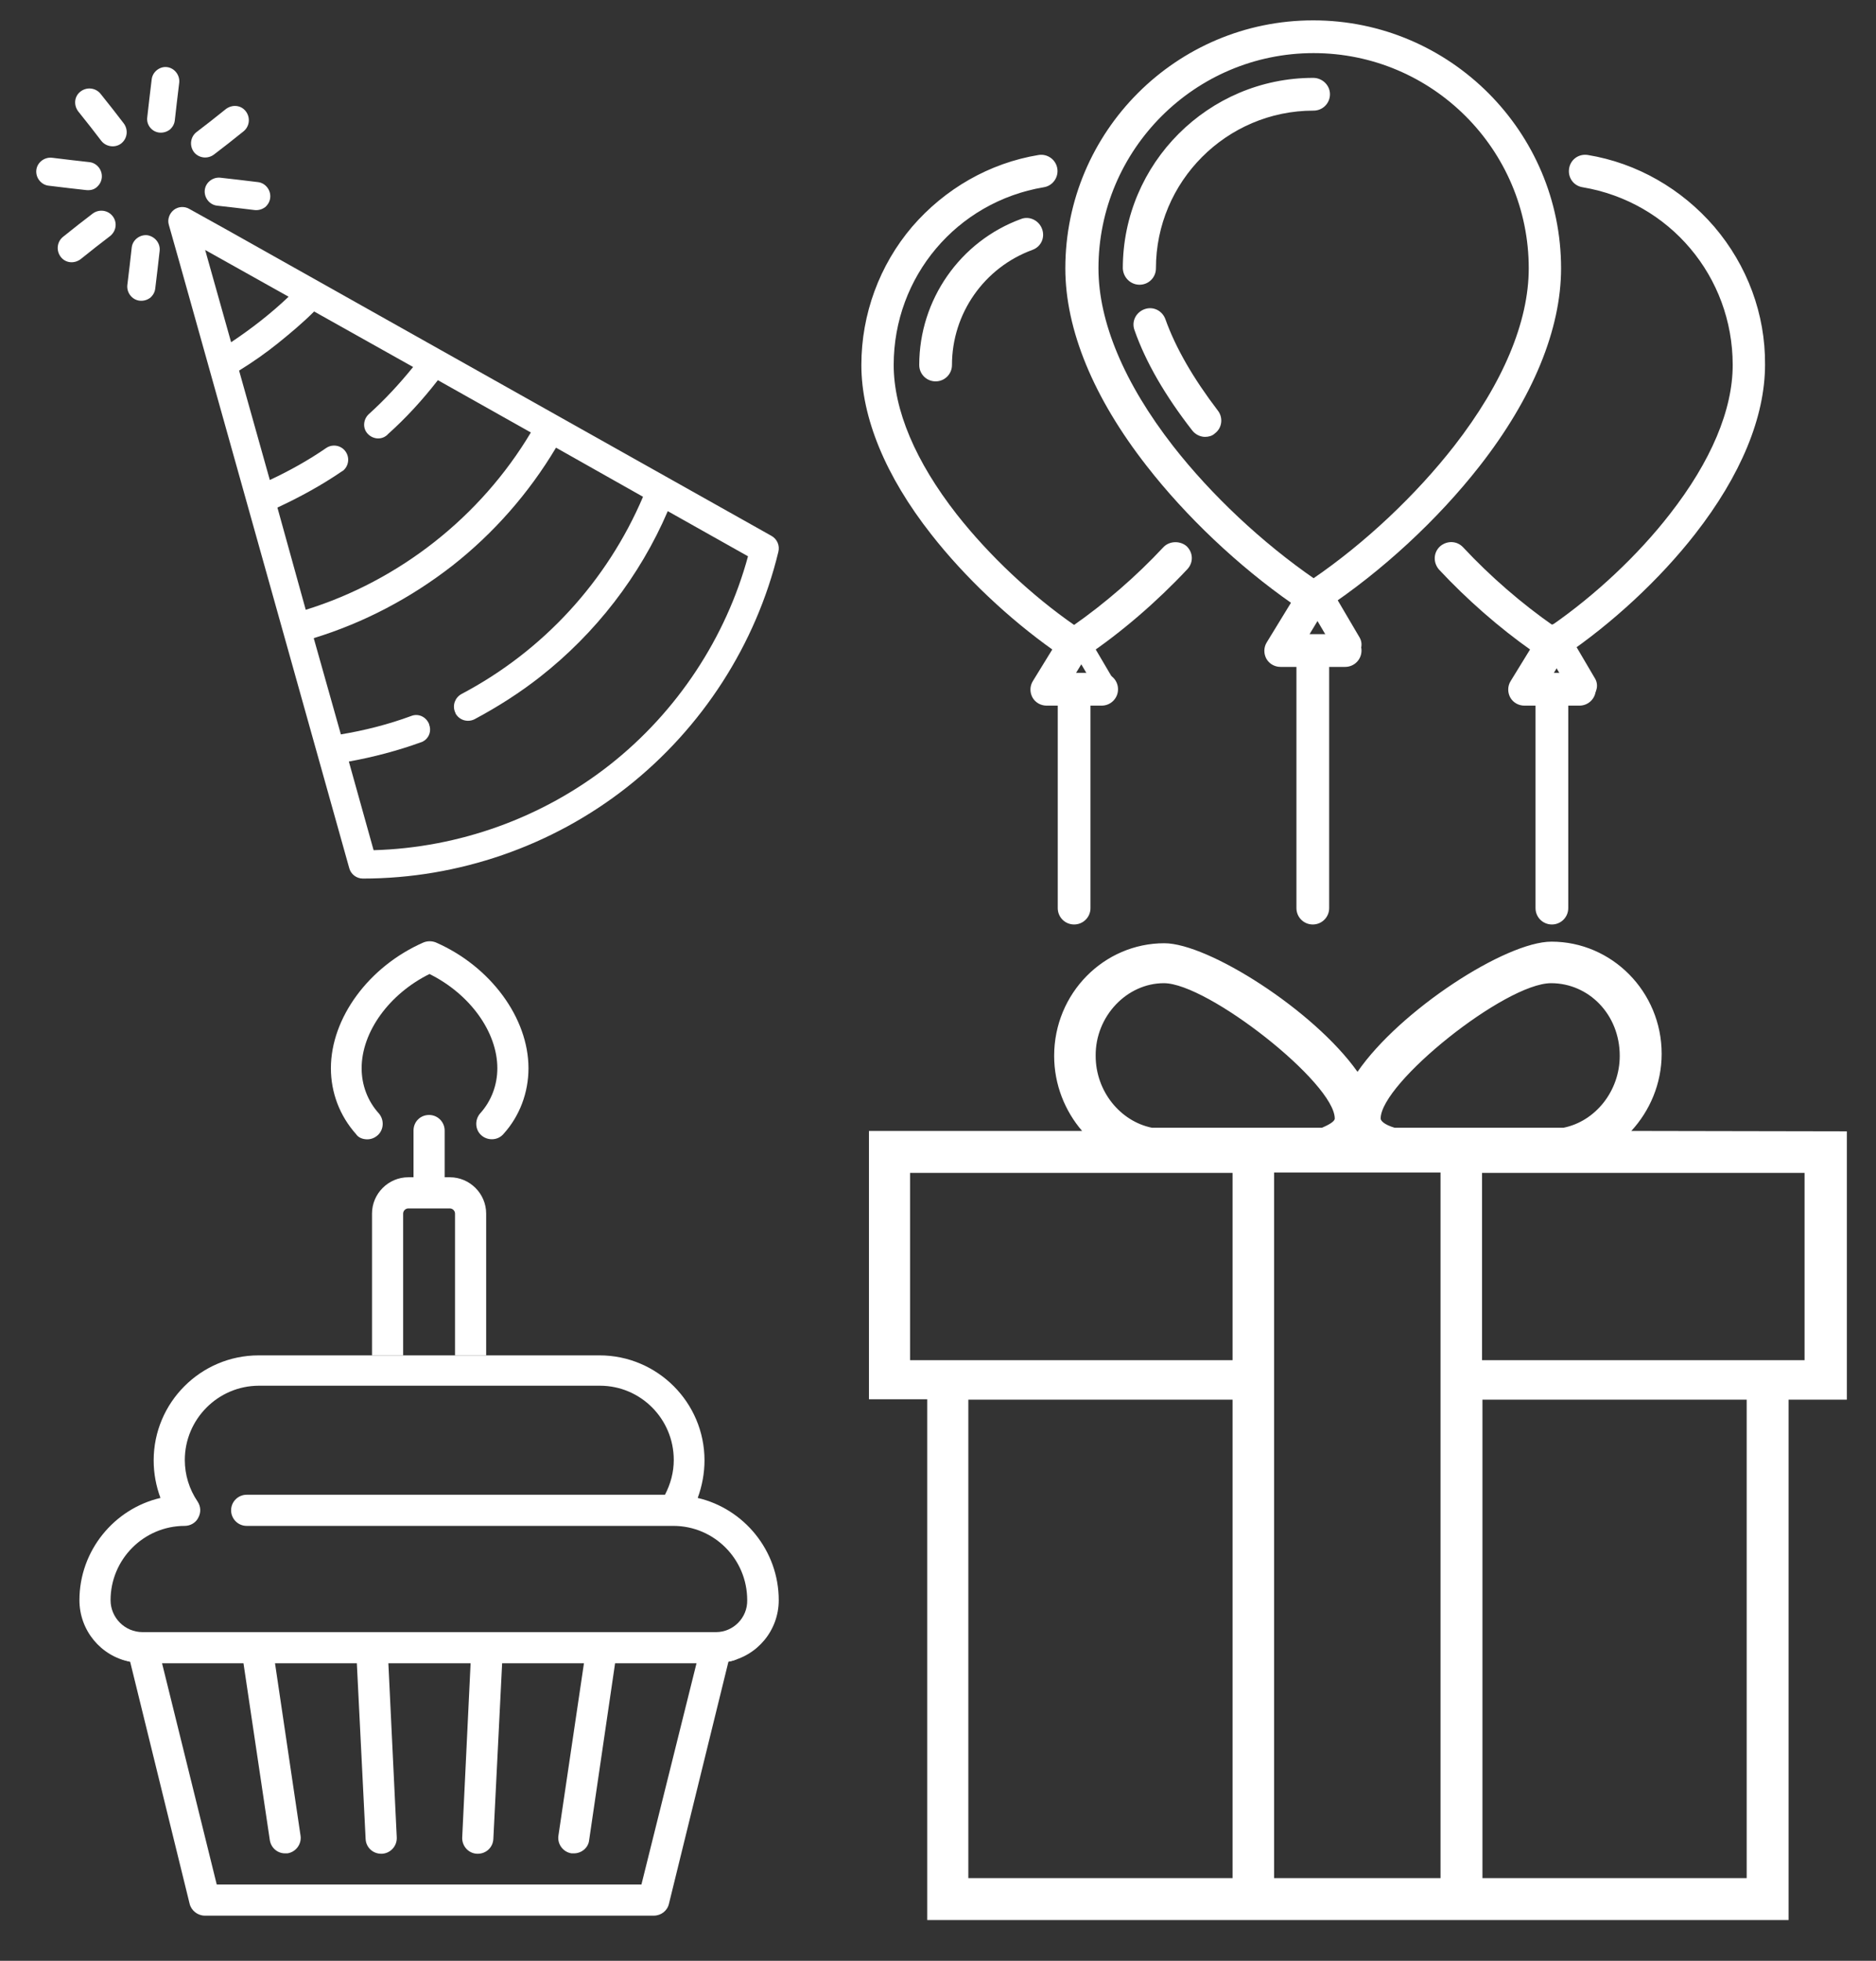 <?xml version="1.0" encoding="utf-8"?>
<!-- Generator: Adobe Illustrator 21.0.2, SVG Export Plug-In . SVG Version: 6.00 Build 0)  -->
<svg version="1.1" id="Capa_1" xmlns="http://www.w3.org/2000/svg" xmlns:xlink="http://www.w3.org/1999/xlink" x="0px" y="0px"
	 viewBox="0 0 470 491" style="enable-background:new 0 0 470 491;" xml:space="preserve">
<rect x="0" y="0" width="470" height="491" fill="#333333" stroke="none"/>
<style type="text/css">
	.st0{fill:#FFFFFF;}
	.st1{fill:#FFFFFF;stroke:#FFFFFF;stroke-miterlimit:10;}
	.st2{fill:none;stroke:#FFFFFF;stroke-width:5;stroke-miterlimit:10;}
	.st3{fill:none;stroke:#FFFFFF;stroke-width:7;stroke-linecap:round;stroke-linejoin:round;stroke-miterlimit:10;}
</style>
<g>
	<g>
		<path class="st0" d="M92,285.3c0.9,0,1.8-0.3,2.6-1c1.6-1.4,1.7-3.9,0.3-5.5c-2.8-3.1-4.3-7.1-4.3-11.3c0-9.1,6.9-18.6,17-23.6
			c10.1,5,17,14.5,17,23.6c0,4.2-1.5,8.2-4.3,11.3c-1.4,1.6-1.3,4.1,0.3,5.5c1.6,1.4,4.1,1.3,5.5-0.3c4.1-4.5,6.3-10.4,6.3-16.5
			c0-12.6-9.5-25.5-23.2-31.5c-1-0.4-2.1-0.4-3.1,0c-13.7,6-23.2,18.9-23.2,31.5c0,6.1,2.2,11.9,6.3,16.5
			C89.8,284.9,90.9,285.3,92,285.3L92,285.3z"/>
	</g>
</g>
<path class="st0" d="M30.5,415.5c0.7,0.2,1.4,0.4,2.1,0.6l14.9,60.6c0.4,1.7,2,3,3.8,3h112.5c1.8,0,3.4-1.2,3.8-3l14.9-60.6
	c0.7-0.1,1.4-0.3,2.1-0.6H30.5z M160.7,471.9H54.3l-13.7-55.4H61l6.6,44.3c0.3,1.9,1.9,3.3,3.8,3.3c0.2,0,0.4,0,0.6,0
	c2.1-0.3,3.6-2.3,3.3-4.4l-6.4-43.2h20.5l2.2,44c0.1,2.1,1.8,3.7,3.9,3.7c0.1,0,0.1,0,0.2,0c2.1-0.1,3.8-1.9,3.7-4.1l-2.1-43.6h20.6
	l-2.1,43.6c-0.1,2.1,1.5,4,3.7,4.1c0.1,0,0.1,0,0.2,0c2.1,0,3.8-1.6,3.9-3.7l2.2-44h20.5l-6.4,43.2c-0.3,2.1,1.2,4.1,3.3,4.4
	c0.2,0,0.4,0,0.6,0c1.9,0,3.6-1.4,3.8-3.3l6.5-44.3h20.4L160.7,471.9z"/>
<path class="st0" d="M112.7,294.8h-1.3v-11.7c0-2.1-1.7-3.9-3.9-3.9s-3.9,1.7-3.9,3.9v11.7h-1.3c-5,0-9.1,4.1-9.1,9.1v35.5h7.8
	v-35.5c0-0.7,0.6-1.3,1.3-1.3h10.4c0.7,0,1.3,0.6,1.3,1.3v35.5h7.8v-35.5C121.8,298.9,117.7,294.8,112.7,294.8z"/>
<path class="st0" d="M195.1,400.7c0-12.4-8.7-22.9-20.3-25.6c1.1-3,1.7-6.2,1.7-9.4c0-14.5-11.8-26.3-26.3-26.3H64.8
	c-14.5,0-26.3,11.8-26.3,26.3c0,3.3,0.6,6.4,1.7,9.4c-11.6,2.7-20.3,13.2-20.3,25.6c0,7.6,5.4,14,12.6,15.4h149.9l0,0
	C189.7,414.7,195.1,408.3,195.1,400.7L195.1,400.7z M179.4,408.7H35.7c-4.4,0-8-3.6-8-8c0-10.2,8.3-18.6,18.6-18.6
	c1.4,0,2.8-0.8,3.4-2.1c0.7-1.3,0.6-2.8-0.2-4c-2.1-3.1-3.2-6.7-3.2-10.4c0-10.2,8.3-18.6,18.6-18.6h85.4c10.2,0,18.5,8.3,18.5,18.6
	c0,3.1-0.8,6-2.2,8.7H61.8c-2.1,0-3.9,1.7-3.9,3.9c0,2.1,1.7,3.9,3.9,3.9h106.9c10.2,0,18.5,8.3,18.5,18.6
	C187.3,405.1,183.7,408.7,179.4,408.7z"/>
<g>
	<path class="st0" d="M408.7,283.2c4.6-5,7.6-11.8,7.6-19.3c0-15.6-12.5-28.1-27.6-28.1c-11.5,0-38,17.2-48.6,32.6
		c-10.9-15.4-37.4-32.2-48.4-32.2c-15.1,0-27.6,12.5-27.6,28.2c0,7.2,2.7,13.8,7,18.8h-53.4v67.2h14.6v130.4H309h62.5h76.6V350.5
		h14.6v-67.2L408.7,283.2L408.7,283.2z M388.6,246.2c9.4,0,17.2,7.8,17.2,18.2c0,8.8-6.1,16.4-14.1,18h-42.3
		c-2.7-0.8-3.5-1.8-3.5-2.3C345.9,271.2,377.1,246.2,388.6,246.2L388.6,246.2z M291.6,246.2c11,0,42.8,25,42.8,33.9
		c0,0.8-1.8,1.7-3.2,2.3h-42.6c-7.9-1.6-14.1-9.1-14.1-18C274.4,254.5,282.3,246.2,291.6,246.2L291.6,246.2z M308.8,470.3h-66.2
		V350.5h66.2V470.3z M308.8,340.6H228v-46.9h80.8V340.6L308.8,340.6z M360.9,470.3h-41.7V293.6h41.7V470.3z M437.6,470.3h-66.2
		V350.5h66.2L437.6,470.3L437.6,470.3z M452.1,340.6h-80.8v-46.9h80.8L452.1,340.6L452.1,340.6z"/>
</g>
<g>
	<path class="st1" d="M291.8,137.4c-6.8,7.3-14.8,14.2-22.7,19.7c-11-7.6-21.7-17.7-29.8-28c-10.4-13.3-15.9-26.3-15.9-37.7
		c0-22.4,16-41.3,38-45c2-0.3,3.3-2.2,3-4.1c-0.3-2-2.2-3.3-4.1-3c-12.2,2-23.3,8.4-31.4,17.8c-8.1,9.5-12.6,21.7-12.6,34.3
		c0,13,6,27.6,17.4,42.1c8.3,10.6,19.3,21,30.6,29l-5.1,8.3c-0.7,1.1-0.7,2.5-0.1,3.6s1.8,1.8,3.1,1.8h3.3v51.2c0,2,1.6,3.6,3.6,3.6
		s3.6-1.6,3.6-3.6v-51.2h3.3c2,0,3.6-1.6,3.6-3.6S278,169,276,169h-7.3l3.1-5.1c8.8-5.9,17.7-13.6,25.3-21.7
		c1.4-1.5,1.3-3.7-0.2-5.1C295.4,135.9,293.1,136,291.8,137.4z"/>
	<path class="st1" d="M256,55.3c-15.1,5.5-25.2,20-25.2,36.1c0,2,1.6,3.6,3.6,3.6s3.6-1.6,3.6-3.6c0-13.1,8.2-24.8,20.5-29.3
		c1.9-0.7,2.8-2.7,2.1-4.6C259.9,55.6,257.8,54.6,256,55.3z"/>
	<path class="st1" d="M429.1,57.1c-8.1-9.4-19.2-15.8-31.4-17.8c-2-0.3-3.8,1-4.1,3c-0.3,2,1,3.8,3,4.1c22,3.7,38,22.6,38,45
		c0,11.4-5.5,24.4-15.9,37.7c-8,10.3-18.8,20.4-29.8,28c-7.9-5.5-15.9-12.4-22.7-19.7c-1.4-1.5-3.6-1.5-5.1-0.2
		c-1.5,1.4-1.5,3.6-0.2,5.1c6.9,7.4,15,14.5,23.1,20.2l-5.1,8.3c-0.7,1.1-0.7,2.5-0.1,3.6s1.8,1.8,3.1,1.8h3.3v51.2
		c0,2,1.6,3.6,3.6,3.6s3.6-1.6,3.6-3.6v-51.2h3.3c2,0,3.6-1.6,3.6-3.6s-1.6-3.6-3.6-3.6h-7.3l3.1-5.1c12-8.1,24-19.2,32.8-30.5
		c11.4-14.6,17.4-29.1,17.4-42.1C441.8,78.8,437.3,66.7,429.1,57.1z"/>
	<path class="st1" d="M370.3,116.4c13.3-17,20.3-34.1,20.3-49.2c0-33.9-27.6-61.6-61.6-61.6s-61.6,27.6-61.6,61.6
		c0,15.2,7,32.2,20.3,49.2c9.8,12.6,22.9,25,36.4,34.4l-6.3,10.3c-0.7,1.1-0.7,2.5-0.1,3.6s1.8,1.8,3.1,1.8h4.5v60.9
		c0,2,1.6,3.6,3.6,3.6s3.6-1.6,3.6-3.6v-60.9h4.5c2,0,3.6-1.6,3.6-3.6s-1.6-3.6-3.6-3.6h-9.8l4.3-7.1
		C345.9,142.7,359.9,129.7,370.3,116.4z M293.5,112c-12.3-15.8-18.8-31.3-18.8-44.8c0-30,24.4-54.4,54.4-54.4s54.4,24.4,54.4,54.4
		c0,13.5-6.5,29-18.8,44.8c-9.6,12.3-22.4,24.4-35.6,33.4C315.9,136.3,303.1,124.3,293.5,112z"/>
	<path class="st1" d="M285.5,70.8c2,0,3.6-1.6,3.6-3.6c0-22,17.9-40,40-40c2,0,3.6-1.6,3.6-3.6S331,20,329,20
		c-26,0-47.2,21.2-47.2,47.2C281.9,69.2,283.5,70.8,285.5,70.8L285.5,70.8z"/>
	<path class="st1" d="M291.5,80.1c-0.7-1.9-2.7-2.9-4.6-2.2s-2.9,2.7-2.2,4.6c2.8,8,7.7,16.4,14.4,25c0.7,0.9,1.8,1.4,2.8,1.4
		c0.8,0,1.6-0.2,2.2-0.8c1.6-1.2,1.8-3.5,0.6-5C298.6,95.1,294.1,87.4,291.5,80.1z"/>
</g>
<g>
	<path class="st0" d="M28.2,54.1c-1.2-1.5-3.4-1.8-5-0.6l-3.5,2.7l-3.9,3.1c-1.5,1.2-1.8,3.4-0.6,5c1.2,1.6,3.4,1.8,5,0.6l3.9-3.1
		l3.5-2.7C29.2,57.8,29.4,55.6,28.2,54.1z"/>
	<path class="st0" d="M48.6,38.1c1.2,1.5,3.4,1.8,5,0.6l3.5-2.7l3.9-3.1c1.5-1.2,1.8-3.4,0.6-5s-3.4-1.8-5-0.6l-3.9,3.1l-3.5,2.7
		C47.7,34.3,47.4,36.5,48.6,38.1z"/>
	<path class="st0" d="M36.9,58.9C35,58.7,33.2,60.1,33,62l-0.5,4.4l-0.6,5c-0.2,1.9,1.2,3.7,3.1,3.9c1,0.1,1.9-0.2,2.6-0.7
		c0.7-0.6,1.2-1.4,1.3-2.4l0.6-5l0.5-4.4C40.2,60.9,38.8,59.2,36.9,58.9z"/>
	<path class="st0" d="M39.9,33.2c1,0.1,1.9-0.2,2.6-0.7c0.7-0.6,1.2-1.4,1.3-2.4l0.5-4.4l0.6-5c0.2-1.9-1.2-3.7-3.1-3.9
		C40,16.6,38.2,18,38,19.9l-0.6,5l-0.5,4.4C36.6,31.2,38,33,39.9,33.2z"/>
	<path class="st0" d="M24.2,46.9c0.7-0.6,1.2-1.4,1.3-2.4c0.2-1.9-1.2-3.7-3.1-3.9L18,40.1l-5-0.6c-1.9-0.2-3.7,1.2-3.9,3.1
		c-0.2,1.9,1.2,3.7,3.1,3.9l5,0.6l4.4,0.5C22.6,47.7,23.5,47.5,24.2,46.9z"/>
	<path class="st0" d="M51.3,47.6c-0.2,1.9,1.2,3.7,3.1,3.9l4.4,0.5l5,0.6c1,0.1,1.9-0.2,2.6-0.7c0.7-0.6,1.2-1.4,1.3-2.4
		c0.2-1.9-1.2-3.7-3.1-3.9l-5-0.6l-4.4-0.5C53.3,44.3,51.5,45.7,51.3,47.6z"/>
	<path class="st0" d="M30.4,35.9c1.5-1.2,1.8-3.4,0.6-5l-2.7-3.5l-3.1-3.9c-1.2-1.5-3.4-1.8-5-0.6s-1.8,3.4-0.6,5l3.1,3.9l2.7,3.5
		C26.6,36.8,28.9,37.1,30.4,35.9z"/>
	<path class="st0" d="M193.3,134.2l-53.6-30.1L56.4,57.3l-9-5c-1.2-0.7-2.8-0.6-3.9,0.3c-1.1,0.9-1.6,2.4-1.2,3.7l2.8,9.9l25.8,92
		l16.6,59.2c0.4,1.5,1.8,2.6,3.4,2.6c23.9,0,47.4-8.1,66.2-22.9c18.8-14.8,32.3-35.7,37.9-58.9C195.4,136.6,194.7,135,193.3,134.2z
		 M152.8,191.5c-16.9,13.3-37.8,20.8-59.2,21.4l-6.2-22.2c6.1-1.1,12.2-2.7,18-4.8c0.4-0.1,0.7-0.3,1-0.5c1.2-0.9,1.7-2.5,1.1-4
		c0,0,0,0,0-0.1s-0.1-0.1-0.1-0.2c-0.8-1.7-2.7-2.5-4.4-1.8c-5.7,2.1-11.6,3.6-17.6,4.6l-6.8-24.1c12.7-3.9,24.4-10.1,34.8-18.2
		c10.3-8.1,19.1-18.1,25.9-29.5l21.8,12.3c-9,21.1-25,38.6-45.5,49.4c-1.6,0.9-2.3,2.8-1.6,4.5c0,0.1,0.1,0.1,0.1,0.2c0,0,0,0,0,0.1
		c0.9,1.7,3,2.4,4.8,1.5c5.8-3.1,11.3-6.6,16.4-10.6c13.9-10.9,25-25.2,32-41.5l20.1,11.3C181.9,159.6,169.7,178.2,152.8,191.5z
		 M69.5,127.1c5.6-2.6,11.1-5.6,16.2-9.1c0.1,0,0.1-0.1,0.2-0.1c1.4-1.1,1.8-3.2,0.7-4.8l0,0c-1.1-1.6-3.3-2-4.9-0.9
		c-4.5,3.1-9.2,5.7-14.1,8l-7.7-27.4c3.4-2.1,6.7-4.4,9.8-6.9s6.2-5.1,9-7.9l24.8,13.9c-3.4,4.2-7.1,8.2-11.1,11.8
		c-1.4,1.3-1.6,3.5-0.3,4.9l0,0c1.3,1.4,3.4,1.6,4.8,0.4c0.1,0,0.1-0.1,0.2-0.2c4.6-4.1,8.8-8.7,12.6-13.6l23.3,13.1
		c-12.6,21.1-32.9,37.1-56.4,44.4L69.5,127.1z M57.9,85.7l-6.5-23.1l20.9,11.7C67.9,78.5,63,82.3,57.9,85.7z"/>
</g>
<line class="st2" x1="270.3" y1="160.4" x2="277.3" y2="172.3"/>
<line class="st3" x1="330.6" y1="149.5" x2="337.6" y2="161.4"/>
<line class="st3" x1="389.6" y1="159.8" x2="396.6" y2="171.7"/>
</svg>
